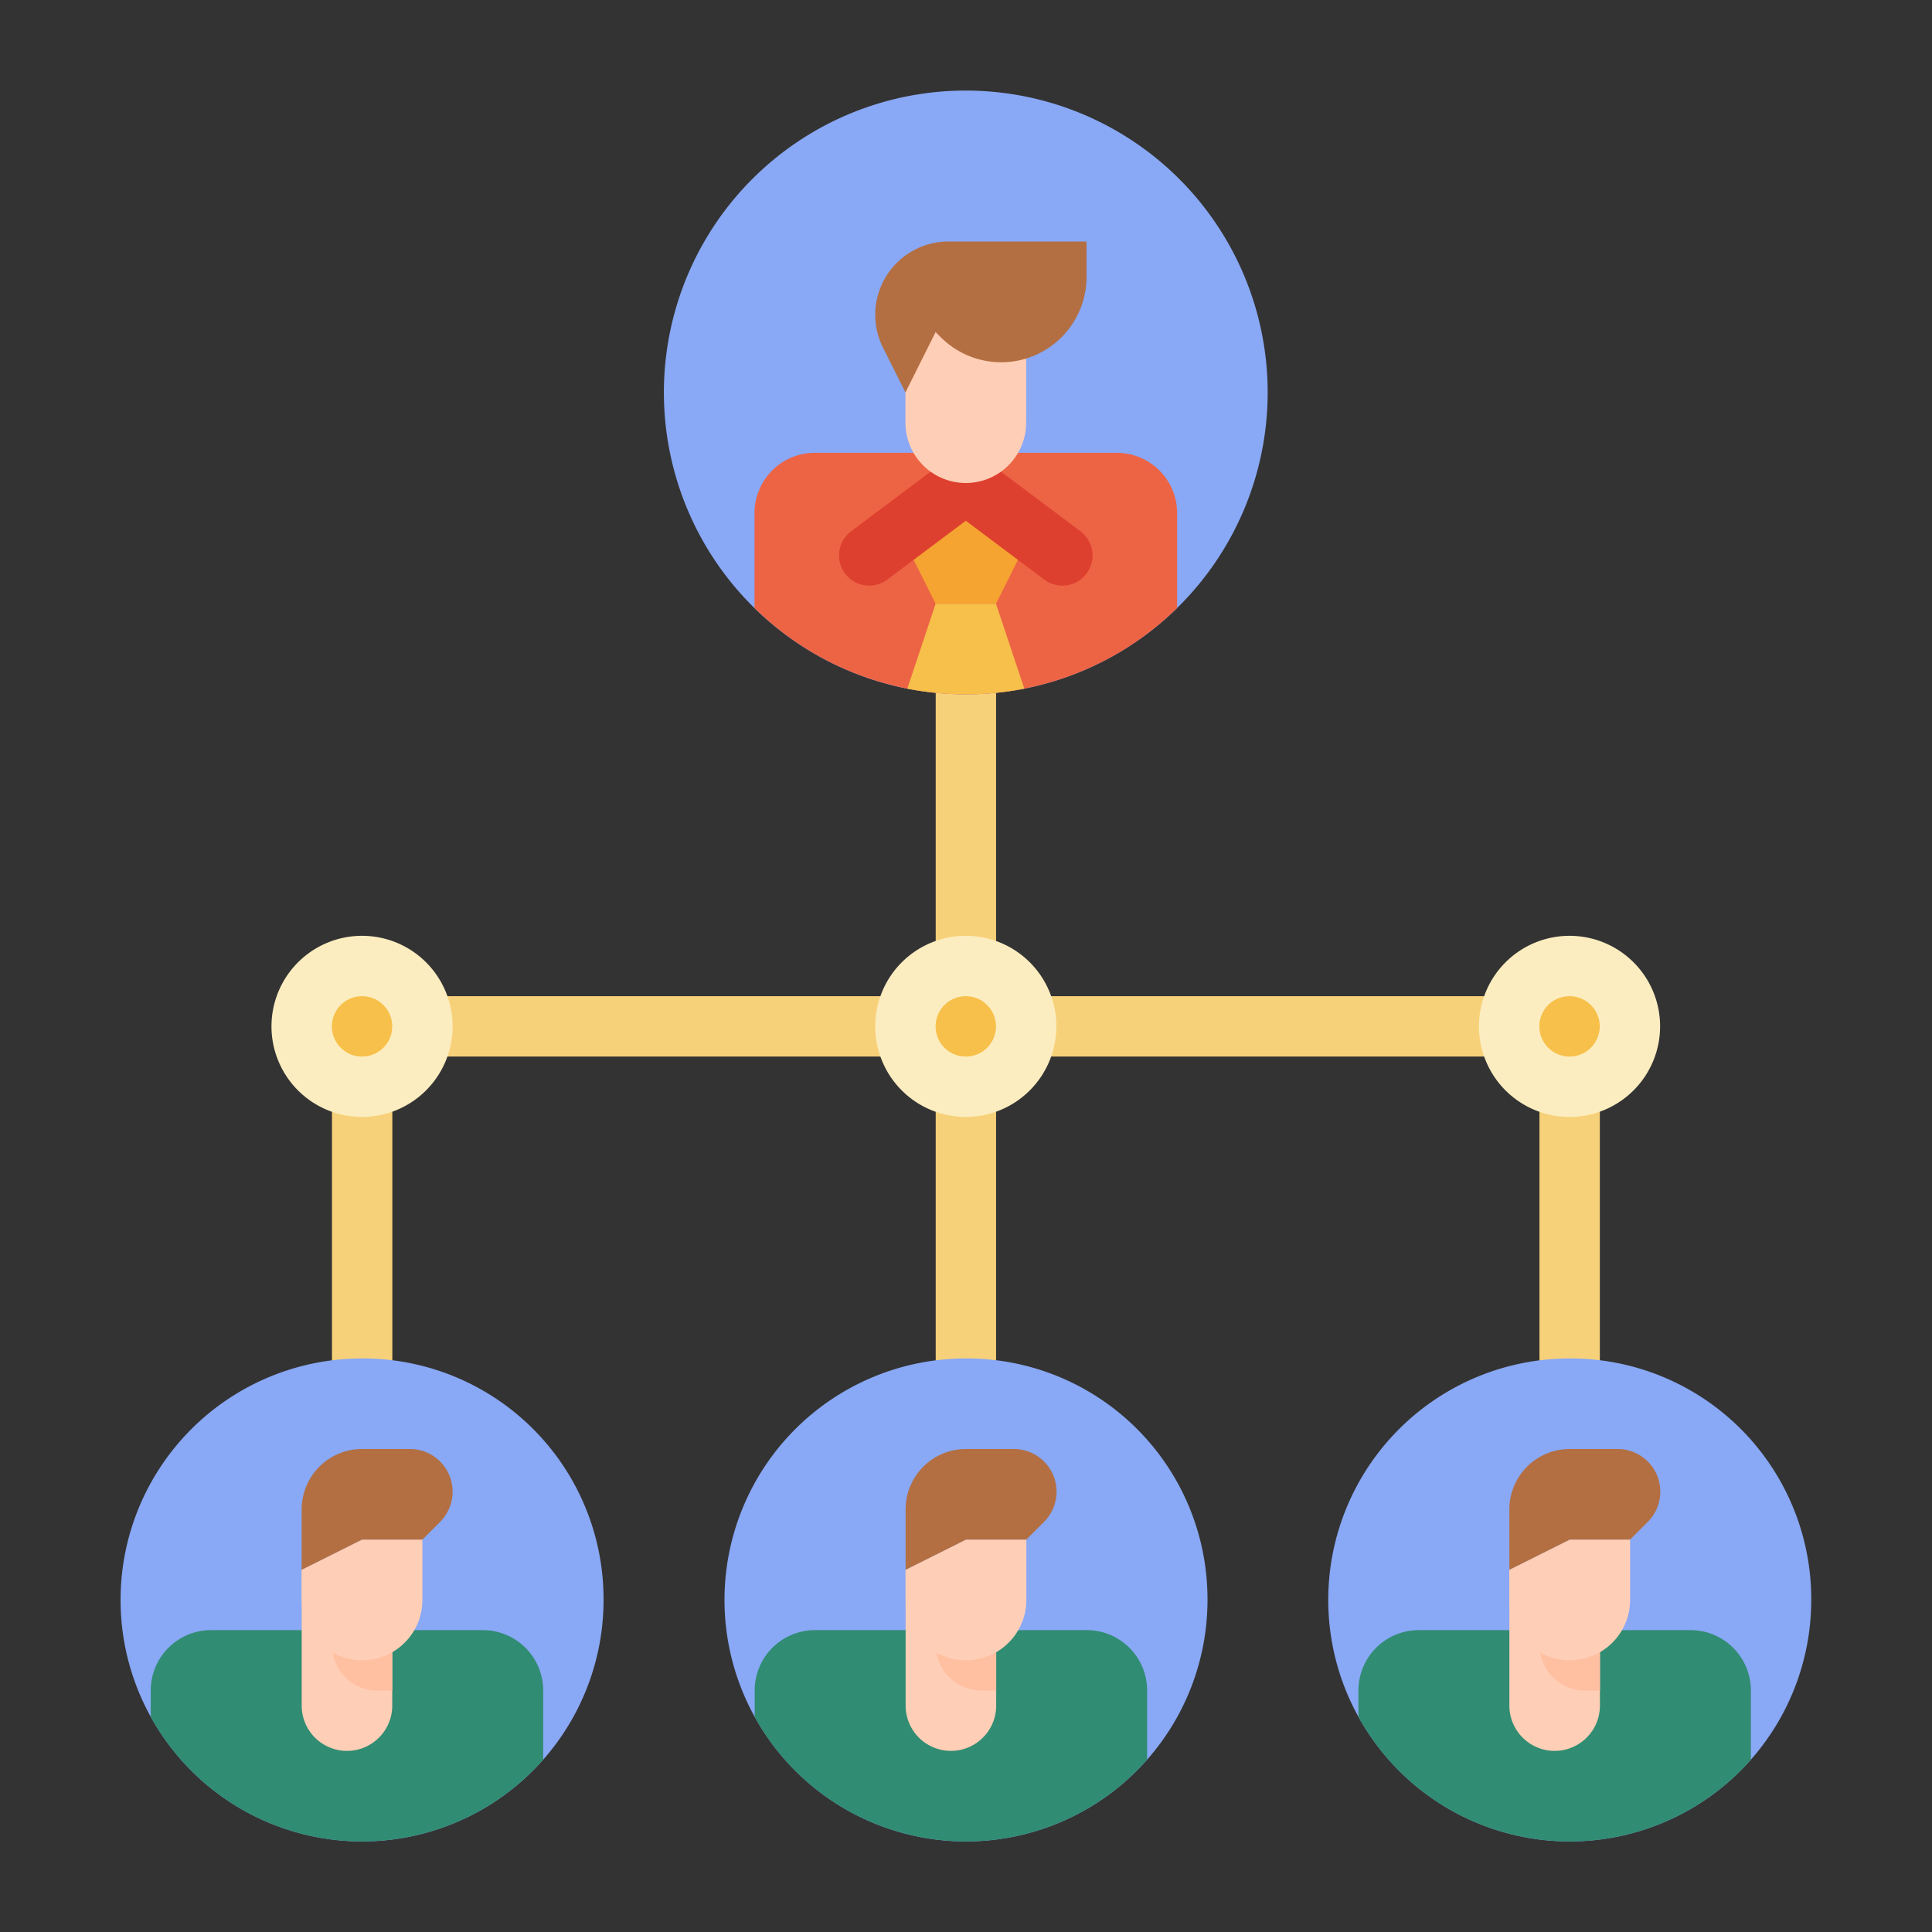<svg id="flat" height="512" viewBox="0 0 512 512" width="512" xmlns="http://www.w3.org/2000/svg"><rect x="0" y="0" width="512" height="512" fill="#333333" stroke="none"/><g fill="#f7d179"><path d="m247.973 176.032h16v79.968h-16z"/><path d="m247.973 288h16v84.043h-16z"/><path d="m111.946 264h128v16h-128z"/><path d="m87.973 288h16v84.043h-16z"/><path d="m271.946 264h128v16h-128z"/><path d="m407.973 288h16v84.043h-16z"/></g><path d="m159.95 424.002a64 64 0 1 1 -64-64 63.781 63.781 0 0 1 64 64z" fill="#89a8f5"/><path d="m143.95 448.002v18.32a63.998 63.998 0 0 1 -104-11.32v-7a15.996 15.996 0 0 1 16-16h72a16.002 16.002 0 0 1 16 16z" fill="#308c72"/><path d="m103.95 416.062v35.94a12 12 0 1 1 -24 0v-35.97l8.05.01z" fill="#ffceb6"/><path d="m103.95 416.062v31.94h-3.95a11.997 11.997 0 0 1 -12-12v-19.96z" fill="#ffbfa1"/><path d="m335.95 104.002a80.043 80.043 0 0 1 -64.5 78.5 80.833 80.833 0 0 1 -31 0 80.007 80.007 0 1 1 95.5-78.5z" fill="#89a8f5"/><path d="m95.946 440a16 16 0 0 1 -16-16v-8l16-8h16v16a16 16 0 0 1 -16 16z" fill="#ffceb6"/><path d="m111.946 408 4.686-4.686a11.314 11.314 0 0 0 3.314-8 11.314 11.314 0 0 0 -11.314-11.314h-12.686a16 16 0 0 0 -16 16v16l16-8z" fill="#b36f42"/><path d="m311.95 136.002v25.13a79.769 79.769 0 0 1 -40.5 21.37 80.833 80.833 0 0 1 -31 0 79.771 79.771 0 0 1 -40.5-21.37v-25.13a15.996 15.996 0 0 1 16-16h80a16.002 16.002 0 0 1 16 16z" fill="#ed6445"/><path d="m263.95 160.002 7.5 22.5a80.833 80.833 0 0 1 -31 0l7.5-22.5z" fill="#f7c04a"/><path d="m247.95 160.002-8-16 16-16 16 16-8 16z" fill="#f5a431"/><path d="m276.747 153.6-20.8-15.6-20.8 15.6a8 8 0 0 1 -11.2-1.6 8 8 0 0 1 1.6-11.2l25.6-19.2a7.998 7.998 0 0 1 9.6 0l25.6 19.2a8 8 0 0 1 1.6 11.2 8 8 0 0 1 -11.2 1.6z" fill="#de402f"/><path d="m271.946 80.032v15.968 16a16 16 0 0 1 -16 16 16 16 0 0 1 -16-16v-31.968z" fill="#ffceb6"/><path d="m239.946 104-5.95-11.9a19.416 19.416 0 0 1 -2.05-8.683 19.416 19.416 0 0 1 19.416-19.416h36.584v9.373a22.627 22.627 0 0 1 -22.627 22.627 22.627 22.627 0 0 1 -16-6.627l-1.373-1.373-8 16z" fill="#b36f42"/><path d="m320 424.002a64 64 0 1 1 -64-64 63.781 63.781 0 0 1 64 64z" fill="#89a8f5"/><path d="m304 448.002v18.32a63.998 63.998 0 0 1 -104-11.32v-7a15.996 15.996 0 0 1 16-16h72a16.002 16.002 0 0 1 16 16z" fill="#308c72"/><path d="m264 416.062v35.94a12 12 0 1 1 -24 0v-35.97l8.05.01z" fill="#ffceb6"/><path d="m264 416.062v31.94h-3.95a11.997 11.997 0 0 1 -12-12v-19.96z" fill="#ffbfa1"/><path d="m255.996 440a16 16 0 0 1 -16-16v-8l16-8h16v16a16 16 0 0 1 -16 16z" fill="#ffceb6"/><path d="m271.996 408 4.686-4.686a11.314 11.314 0 0 0 3.314-8 11.314 11.314 0 0 0 -11.314-11.314h-12.686a16 16 0 0 0 -16 16v16l16-8z" fill="#b36f42"/><path d="m480 424.002a64 64 0 1 1 -64-64 63.781 63.781 0 0 1 64 64z" fill="#89a8f5"/><path d="m464 448.002v18.32a63.998 63.998 0 0 1 -104-11.32v-7a15.996 15.996 0 0 1 16-16h72a16.002 16.002 0 0 1 16 16z" fill="#308c72"/><path d="m424 416.062v35.94a12 12 0 1 1 -24 0v-35.97l8.05.01z" fill="#ffceb6"/><path d="m424 416.062v31.94h-3.95a11.997 11.997 0 0 1 -12-12v-19.96z" fill="#ffbfa1"/><path d="m415.996 440a16 16 0 0 1 -16-16v-8l16-8h16v16a16 16 0 0 1 -16 16z" fill="#ffceb6"/><path d="m431.996 408 4.686-4.686a11.314 11.314 0 0 0 3.314-8 11.314 11.314 0 0 0 -11.314-11.314h-12.686a16 16 0 0 0 -16 16v16l16-8z" fill="#b36f42"/><circle cx="255.946" cy="272" fill="#f7c04a" r="16"/><path d="m255.946 296a24 24 0 1 1 24-24 24.027 24.027 0 0 1 -24 24zm0-32a8 8 0 1 0 8 8 8.009 8.009 0 0 0 -8-8z" fill="#fcedc0"/><circle cx="95.946" cy="272" fill="#f7c04a" r="16"/><path d="m95.946 296a24 24 0 1 1 24-24 24.027 24.027 0 0 1 -24 24zm0-32a8 8 0 1 0 8 8 8.009 8.009 0 0 0 -8-8z" fill="#fcedc0"/><circle cx="415.946" cy="272" fill="#f7c04a" r="16"/><path d="m415.946 296a24 24 0 1 1 24-24 24.027 24.027 0 0 1 -24 24zm0-32a8 8 0 1 0 8 8 8.009 8.009 0 0 0 -8-8z" fill="#fcedc0"/></svg>
